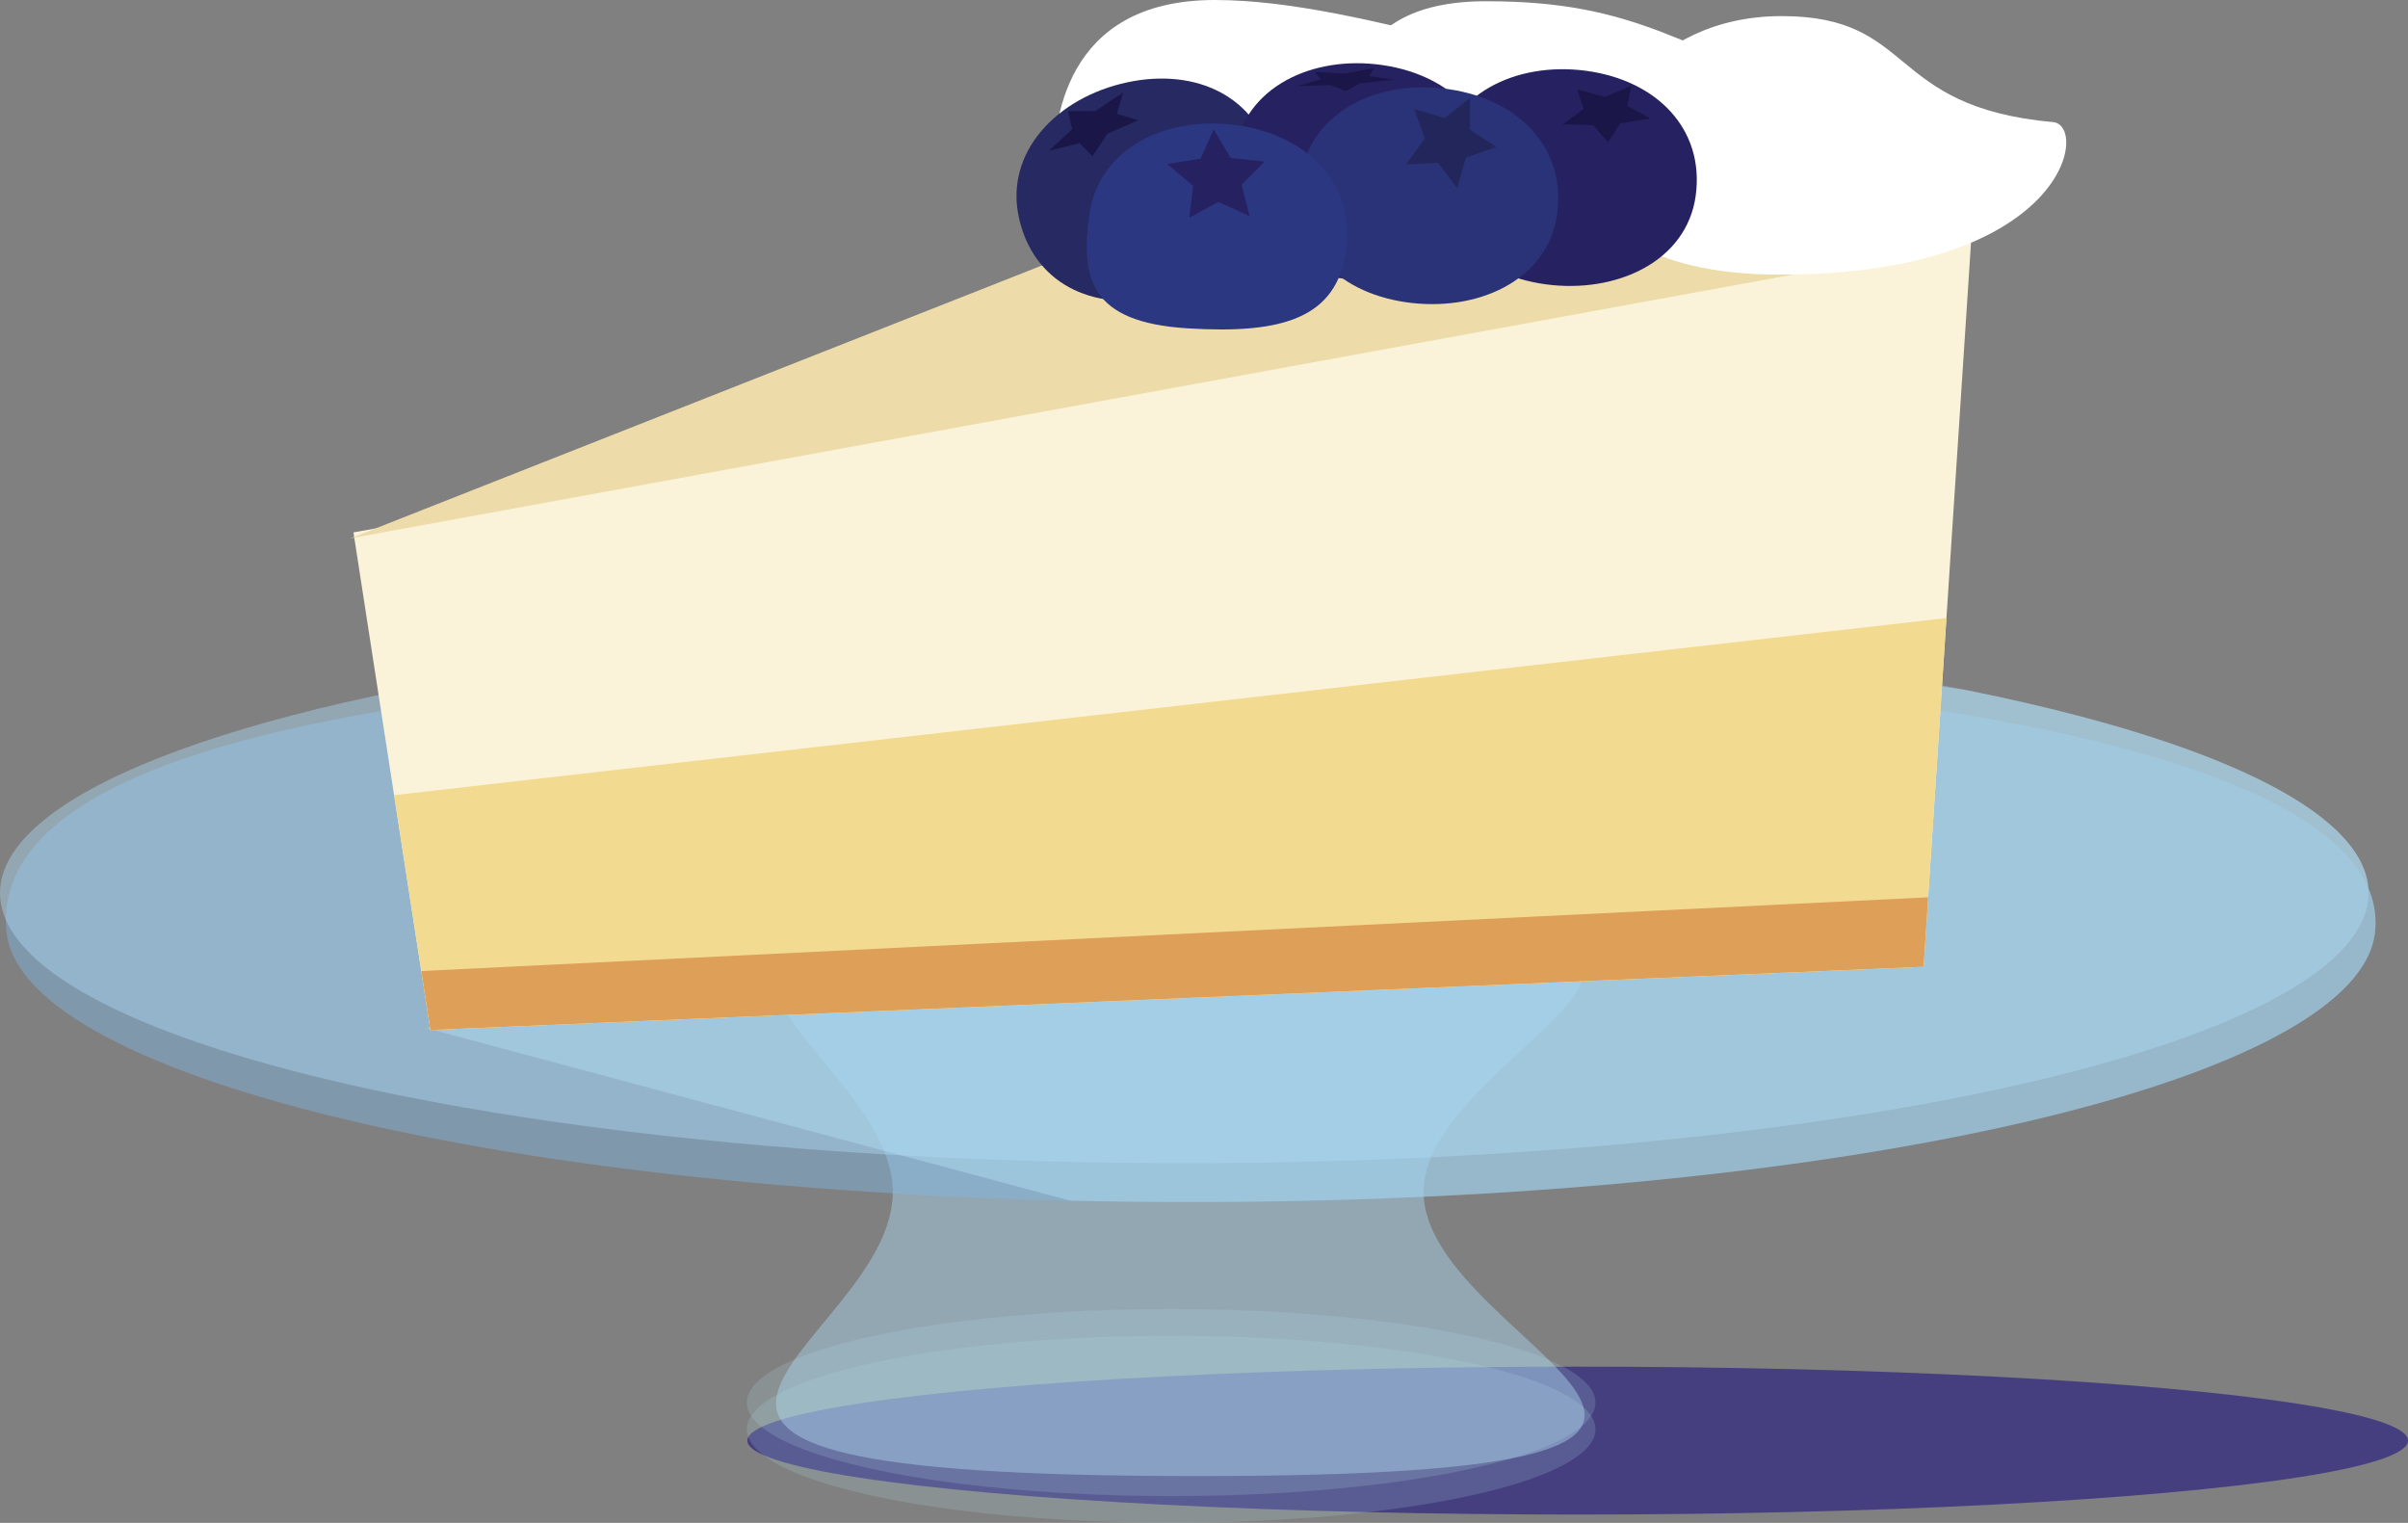 <svg xmlns="http://www.w3.org/2000/svg" viewBox="0 0 1297.08 820.2"><rect x="0" y="0" width="1297.08" height="820.2" fill="#808080" stroke="none"/><defs><style>.cls-1{isolation:isolate;}.cls-2{fill:#453f7f;}.cls-3{fill:#acd8f4;}.cls-3,.cls-4,.cls-6{opacity:0.44;}.cls-4{fill:#81b7e3;}.cls-5{fill:#add8e5;opacity:0.19;}.cls-6{fill:#b4e0f3;mix-blend-mode:multiply;}.cls-7{fill:#fbf3d9;}.cls-8{fill:#eddba9;}.cls-9{fill:#f2db91;}.cls-10{fill:#dea058;}.cls-11{fill:#fff;}.cls-12{fill:#272963;}.cls-13{fill:#262262;}.cls-14{fill:#2a3378;}.cls-15{fill:#2b3781;}.cls-16{fill:#23265a;}.cls-17{fill:#1a1648;}</style></defs><title>cheesecake</title><g class="cls-1"><g id="Layer_2" data-name="Layer 2"><g id="Layer_8" data-name="Layer 8"><ellipse class="cls-2" cx="849.82" cy="775.89" rx="447.26" ry="39.83"/><path class="cls-3" d="M766.83,642.06c0,84.46,261,152.94-122.54,152.94S480.9,726.53,480.9,642.06,260.79,489.13,644.29,489.13,766.83,557.6,766.83,642.06Z"/><path class="cls-4" d="M1279.34,501.9C1271,581.83,993.73,647.41,641.41,647.41S11.51,581.86,3.49,501.9C-7.93,388,289.1,356.4,641.41,356.4S1289.66,402.76,1279.34,501.9Z"/><ellipse class="cls-3" cx="637.92" cy="480.97" rx="637.92" ry="145.51"/><ellipse class="cls-5" cx="630.83" cy="769.8" rx="228.58" ry="50.39"/><ellipse class="cls-5" cx="630.83" cy="755.4" rx="228.58" ry="50.39"/><path class="cls-6" d="M1279.34,501.9a46.67,46.67,0,0,0-3.6-23.53c-3.27-42.66-87-80.85-218.16-107l-27.44-3.5L229.87,553.79l346.62,92.86q32,.74,64.93.75C993.73,647.41,1271,581.83,1279.34,501.9Z"/><polygon class="cls-7" points="1036.16 520.69 231.82 554.73 190.4 286.74 1061.72 130.34 1036.16 520.69"/><polygon class="cls-8" points="188.8 289.93 617.53 120.77 1061.72 130.34 188.8 289.93"/><polygon class="cls-9" points="212.28 428.25 231.82 554.73 1036.16 520.69 1048.46 332.87 212.28 428.25"/><polygon class="cls-10" points="226.92 522.99 231.82 554.73 1036.16 520.69 1038.61 483.27 226.92 522.99"/><path class="cls-11" d="M919.08,43.18c22-1.19-121,94.47-203.07,94.47S567.34,117.42,567.34,92.47,572.22,0,654.33,0,842.93,47.29,919.08,43.18Z"/><path class="cls-11" d="M1105.91,65.77c19.49,1.77,7.25,82.14-147.32,82.14-72.87,0-102.89-28.44-102.89-53.39s31.09-85.85,104-85.85S1015.26,57.55,1105.91,65.77Z"/><path class="cls-11" d="M1006.11,63.72c21.35,8.19-37.55,69.82-119.66,69.82S725,112.29,725,87.33,718.22.67,800.33.67,904.33,24.67,1006.11,63.72Z"/><path class="cls-12" d="M685.25,87.51C692.8,122.57,663,151.87,625.33,160s-69-8-76.56-43.09,20.61-64.43,58.3-72.54S677.7,52.45,685.25,87.51Z"/><path class="cls-13" d="M802.94,102.93c-5.24,35.48-43.41,52.46-81.55,46.83S659.59,118,664.83,82.54s41.91-53.09,80.05-47.46S808.18,67.45,802.94,102.93Z"/><path class="cls-13" d="M913.41,105.34c-4.83,35.53-42.81,53-81,47.76s-62.16-31-57.33-66.57,41.3-53.57,79.5-48.37S918.24,69.8,913.41,105.34Z"/><path class="cls-14" d="M838.65,115.91c-5.24,35.48-43.41,52.46-81.55,46.83S695.31,131,700.54,95.53s41.91-53.09,80.05-47.46S843.89,80.44,838.65,115.91Z"/><path class="cls-15" d="M725,135.39c-5.24,35.48-33.25,44.7-85.31,41.45s-58-26.36-52.8-61.84S628.83,61.91,667,67.54,730.26,99.92,725,135.39Z"/><polygon class="cls-13" points="681.16 87.05 668.85 99.44 673.06 116.39 656.33 108.76 640.66 117.2 642.64 100.09 628.74 88.36 646.69 85.42 653.78 69.72 662.89 85.02 681.16 87.05"/><polygon class="cls-16" points="791.78 52.87 791.83 69.87 806.06 79.18 789.68 84.82 784.81 101.24 774.64 87.72 757.4 88.56 767.5 74.56 761.71 58.66 778.12 63.53 791.78 52.87"/><polygon class="cls-17" points="605.05 49.74 601.6 61.35 613.21 64.78 596.48 72 588.48 84.21 581.59 77.08 565.03 81.2 577.51 69.56 575.28 59.89 589.88 59.84 605.05 49.74"/><polygon class="cls-17" points="849.56 48.13 864.47 52.19 878.72 46.18 876.64 57.03 888.94 63.8 872.75 66.45 866.11 76.64 858.17 67.42 841.76 66.95 853.05 58.61 849.56 48.13"/><polygon class="cls-17" points="708.12 38.76 724.34 39.63 740.31 36.61 737.51 40.93 750.72 42.97 732.77 44.77 724.97 49.05 716.67 45.85 698.64 46.45 711.47 42.67 708.12 38.76"/></g></g></g></svg>